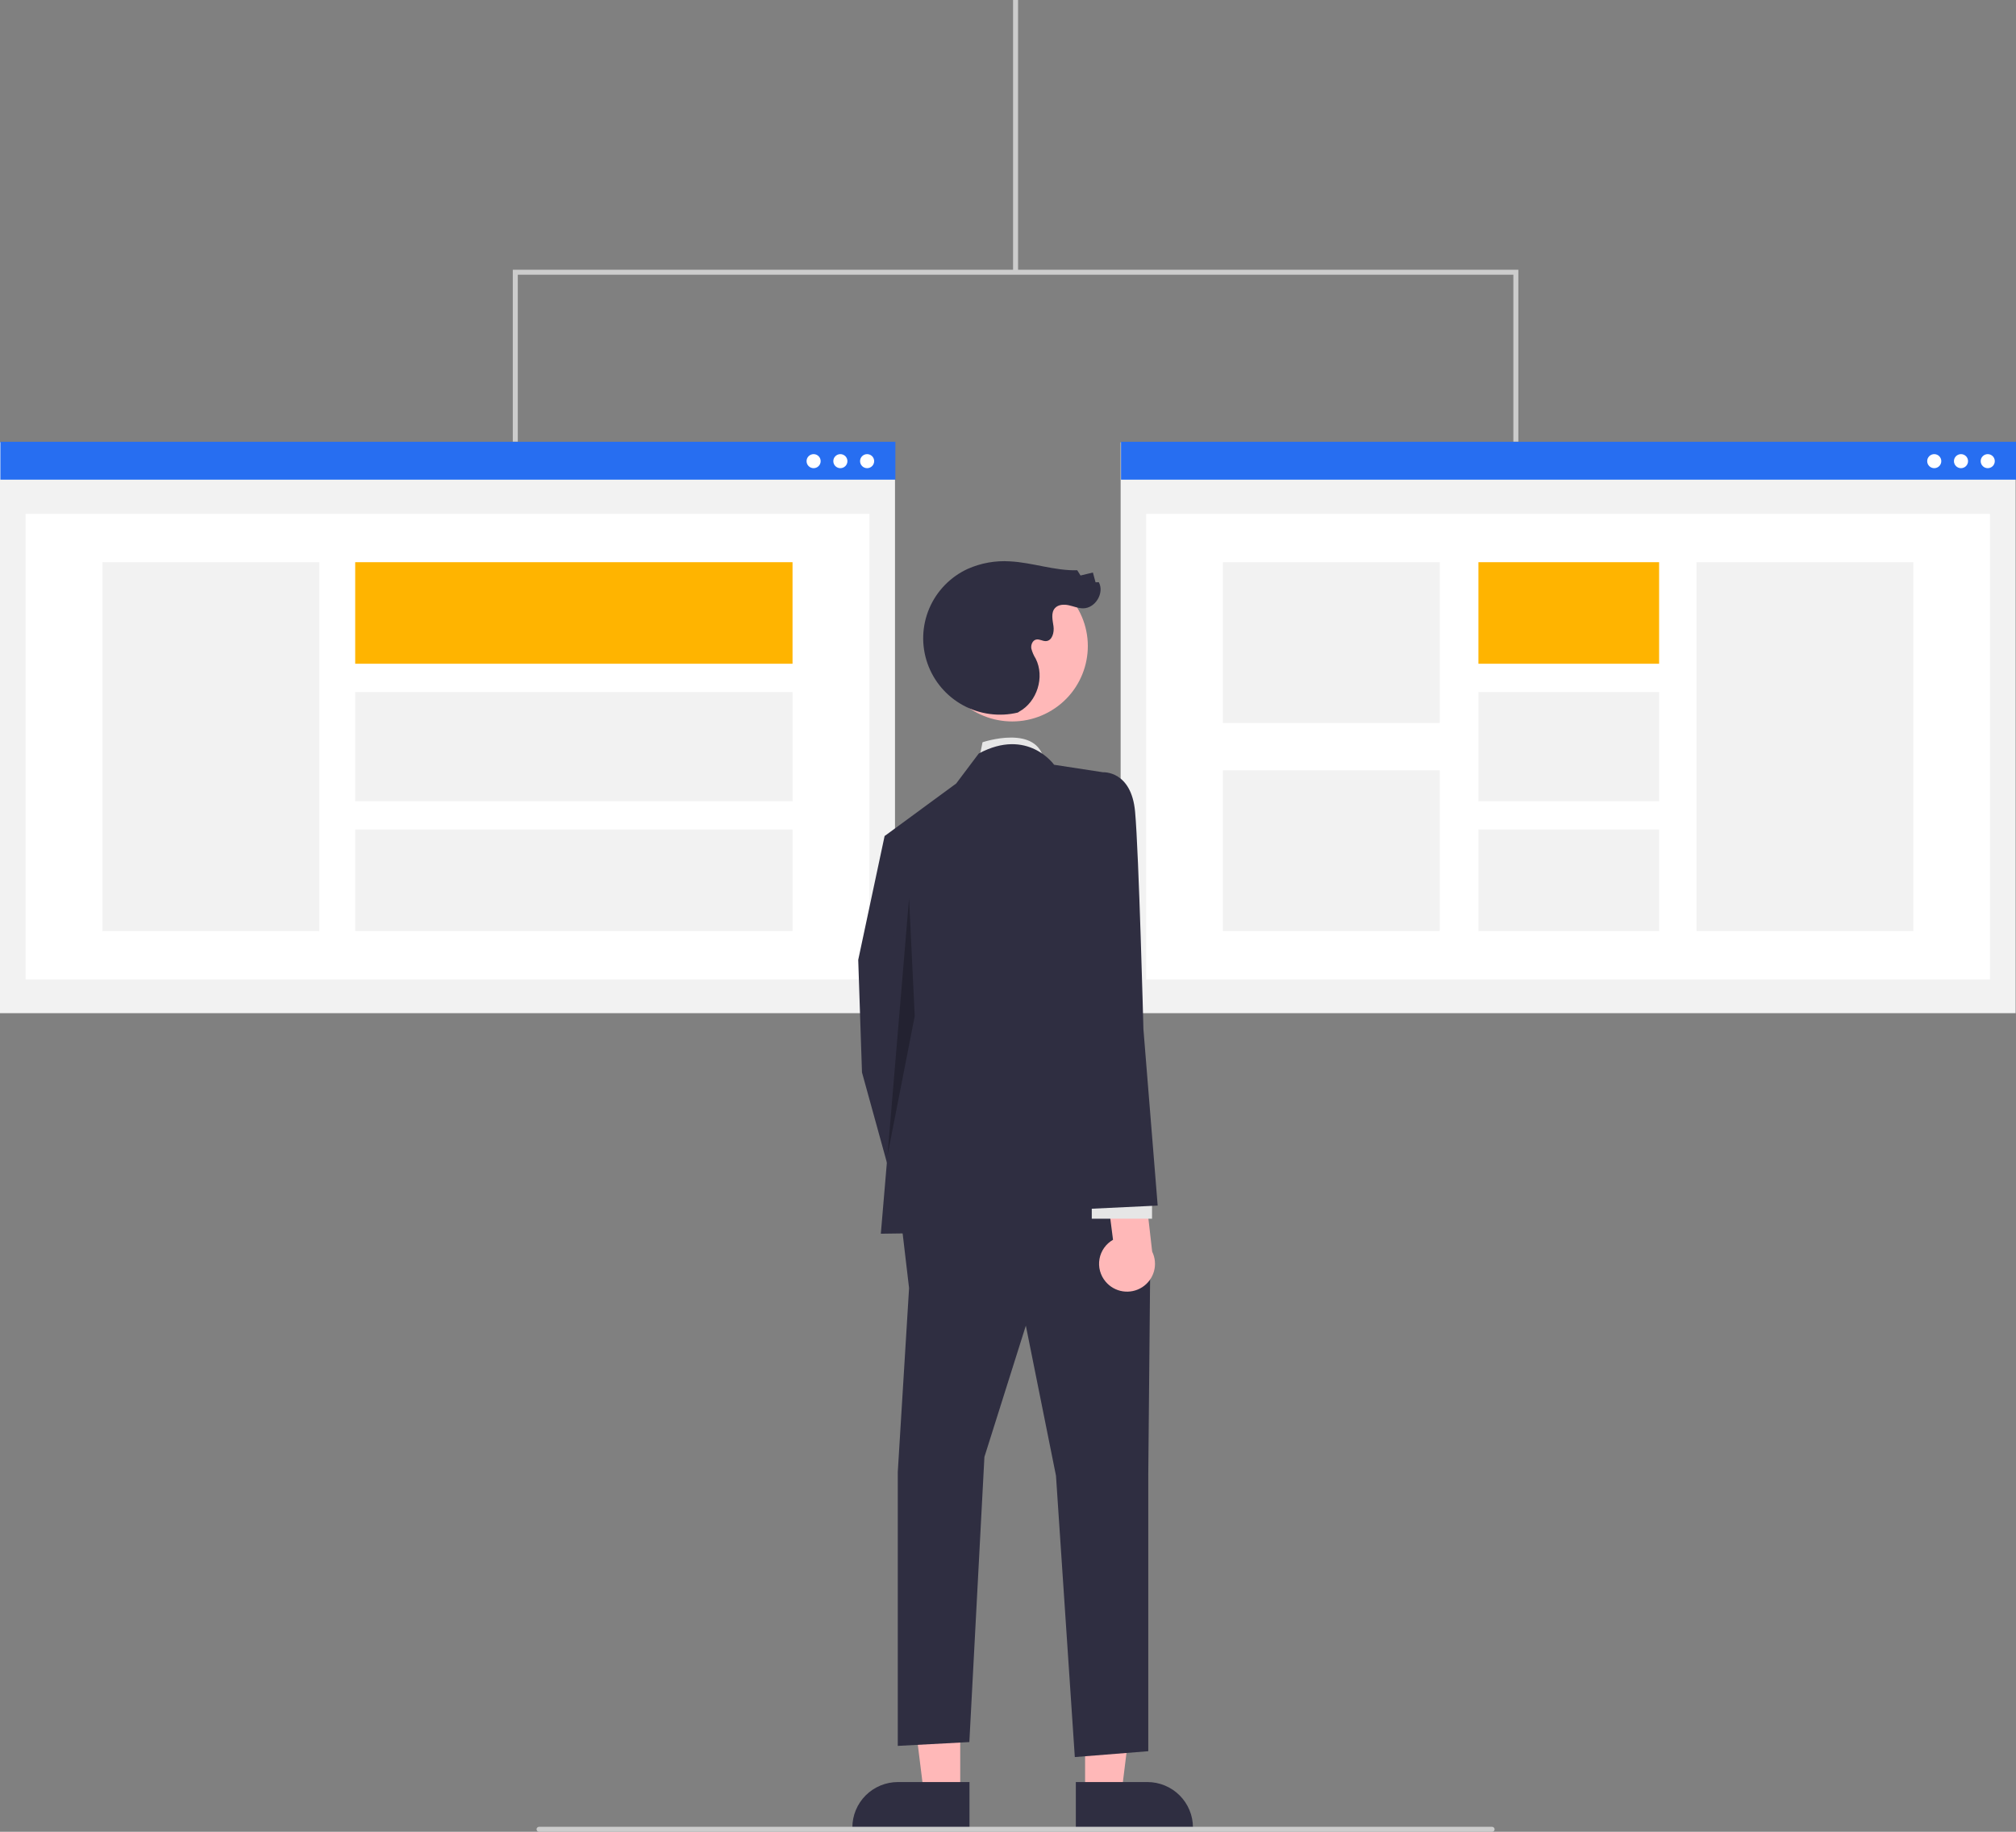 <svg width="230" height="209" viewBox="0 0 230 209" fill="none" xmlns="http://www.w3.org/2000/svg">
<rect x="0" y="0" width="230" height="209" fill="#808080" stroke="none"/>
<g clip-path="url(#clip0_41_1398)">
<path d="M127.85 50.464H229.956V115.599H127.85V50.464Z" fill="#F2F2F2"/>
<path d="M130.769 58.634H227.037V111.746H130.769V58.634Z" fill="white"/>
<path d="M127.893 50.406H230V54.727H127.893V50.406Z" fill="#276EF1"/>
<path d="M226.776 53.416C226.332 53.416 225.972 53.058 225.972 52.615C225.972 52.173 226.332 51.815 226.776 51.815C227.22 51.815 227.58 52.173 227.58 52.615C227.58 53.058 227.22 53.416 226.776 53.416Z" fill="white"/>
<path d="M223.725 53.416C223.281 53.416 222.921 53.058 222.921 52.615C222.921 52.173 223.281 51.815 223.725 51.815C224.169 51.815 224.529 52.173 224.529 52.615C224.529 53.058 224.169 53.416 223.725 53.416Z" fill="white"/>
<path d="M220.673 53.416C220.229 53.416 219.869 53.058 219.869 52.615C219.869 52.173 220.229 51.815 220.673 51.815C221.117 51.815 221.477 52.173 221.477 52.615C221.477 53.058 221.117 53.416 220.673 53.416Z" fill="white"/>
<path d="M193.553 64.144H218.289V106.235H193.553V64.144Z" fill="#F2F2F2"/>
<path d="M168.67 64.144H189.283V75.73H168.67V64.144Z" fill="#FFB400"/>
<path d="M168.67 78.957H189.283V91.423H168.67V78.957Z" fill="#F2F2F2"/>
<path d="M168.67 94.649H189.283V106.235H168.67V94.649Z" fill="#F2F2F2"/>
<path d="M139.516 64.144H164.253V82.487H139.516V64.144Z" fill="#F2F2F2"/>
<path d="M139.516 87.892H164.253V106.235H139.516V87.892Z" fill="#F2F2F2"/>
<path d="M5.34058e-05 50.464H102.107V115.599H5.34058e-05V50.464Z" fill="#F2F2F2"/>
<path d="M2.92 58.634H99.187V111.746H2.92V58.634Z" fill="white"/>
<path d="M0.044 50.406H102.151V54.727H0.044V50.406Z" fill="#276EF1"/>
<path d="M98.927 53.416C98.483 53.416 98.123 53.058 98.123 52.615C98.123 52.173 98.483 51.815 98.927 51.815C99.371 51.815 99.731 52.173 99.731 52.615C99.731 53.058 99.371 53.416 98.927 53.416Z" fill="white"/>
<path d="M95.875 53.416C95.431 53.416 95.071 53.058 95.071 52.615C95.071 52.173 95.431 51.815 95.875 51.815C96.319 51.815 96.679 52.173 96.679 52.615C96.679 53.058 96.319 53.416 95.875 53.416Z" fill="white"/>
<path d="M92.823 53.416C92.379 53.416 92.019 53.058 92.019 52.615C92.019 52.173 92.379 51.815 92.823 51.815C93.267 51.815 93.627 52.173 93.627 52.615C93.627 53.058 93.267 53.416 92.823 53.416Z" fill="white"/>
<path d="M11.689 64.144H36.425V106.235H11.689V64.144Z" fill="#F2F2F2"/>
<path d="M40.524 64.144H90.418V75.73H40.524V64.144Z" fill="#FFB400"/>
<path d="M40.524 78.956H90.418V91.422H40.524V78.956Z" fill="#F2F2F2"/>
<path d="M40.524 94.648H90.418V106.234H40.524V94.648Z" fill="#F2F2F2"/>
<path d="M115.578 0H116.149V31.059H115.578V0Z" fill="#CCCCCC"/>
<path d="M58.503 50.389H59.074V31.344H172.654V50.389H173.225V30.775H58.503V50.389Z" fill="#CCCCCC"/>
<path d="M111.664 86.829L112.094 84.689C112.094 84.689 118.415 82.549 119.122 86.829H111.664Z" fill="#E6E6E6"/>
<path d="M123.795 204.673L127.939 204.673L129.911 188.752L123.795 188.753L123.795 204.673Z" fill="#FFB8B8"/>
<path d="M122.739 208.674L136.1 208.674V208.505C136.1 207.132 135.552 205.814 134.577 204.843C133.602 203.871 132.279 203.325 130.9 203.325H130.899L122.738 203.326L122.739 208.674Z" fill="#2F2E41"/>
<path d="M109.549 204.673L105.405 204.673L103.433 188.752L109.549 188.753L109.549 204.673Z" fill="#FFB8B8"/>
<path d="M110.606 203.326L102.445 203.325H102.445C101.065 203.325 99.743 203.871 98.767 204.843C97.792 205.814 97.244 207.132 97.244 208.505V208.674L110.606 208.674L110.606 203.326Z" fill="#2F2E41"/>
<path d="M105.648 95.818L100.921 95.39L97.913 109.516L98.342 122.357L103.069 139.479L109.516 135.626L106.078 118.076L105.648 95.818Z" fill="#2F2E41"/>
<path d="M102.656 137.98L103.714 146.969L102.425 167.944V199.199L110.59 198.763L112.309 166.231L117.036 151.25L120.474 168.372L122.623 200.475L131.003 199.806V168.259L131.218 145.257L128.209 136.268L102.656 137.98Z" fill="#2F2E41"/>
<path d="M120.259 87.257C120.259 87.257 117.251 82.977 111.664 85.973L109.086 89.398L100.921 95.39L102.64 115.508L100.491 140.763L131.003 140.335L125.846 115.08V88.113L120.259 87.257Z" fill="#2F2E41"/>
<path opacity="0.25" d="M103.714 102.495L101.25 131.84L104.359 115.936L103.714 102.495Z" fill="black"/>
<path d="M126.128 146.22C125.83 145.866 125.614 145.451 125.495 145.005C125.376 144.559 125.356 144.093 125.438 143.638C125.519 143.184 125.7 142.753 125.966 142.376C126.233 141.998 126.58 141.684 126.982 141.454L126.063 134.298L130.293 132.682L131.448 142.805C131.79 143.504 131.863 144.303 131.654 145.051C131.444 145.8 130.966 146.445 130.31 146.866C129.655 147.287 128.867 147.454 128.096 147.335C127.325 147.216 126.624 146.819 126.128 146.22Z" fill="#FFB8B8"/>
<path d="M131.432 139.051H124.557V136.054H131.432V139.051Z" fill="#E6E6E6"/>
<path d="M121.333 91.752L125.846 88.113C125.846 88.113 129.069 87.899 129.499 92.608C129.928 97.316 130.451 117.434 130.451 117.434L132.077 137.552L123.052 137.981L121.333 116.206V91.752Z" fill="#2F2E41"/>
<path d="M107.905 77.841C105.619 73.675 107.156 68.453 111.337 66.175C115.519 63.898 120.763 65.429 123.049 69.595C125.335 73.76 123.798 78.983 119.616 81.26C115.434 83.537 110.191 82.006 107.905 77.841Z" fill="#FFB8B8"/>
<path d="M116.121 81.3C114.01 81.805 111.786 81.51 109.88 80.473C107.975 79.436 106.525 77.731 105.811 75.688C105.097 73.646 105.171 71.412 106.018 69.421C106.865 67.429 108.425 65.823 110.394 64.912C111.911 64.238 113.57 63.942 115.228 64.049C117.808 64.184 120.317 65.134 122.9 65.064L123.275 65.663L124.686 65.322L124.988 66.438L125.36 66.426C126.026 67.658 124.955 69.423 123.55 69.408C122.993 69.402 122.467 69.171 121.923 69.055C121.379 68.939 120.739 68.968 120.364 69.377C119.876 69.909 120.088 70.739 120.19 71.452C120.292 72.165 120.038 73.125 119.315 73.148C118.946 73.16 118.595 72.897 118.232 72.966C117.81 73.047 117.596 73.555 117.658 73.979C117.762 74.395 117.933 74.792 118.163 75.154C119.211 77.237 118.326 80.07 116.278 81.194" fill="#2F2E41"/>
<path d="M61.499 209H170.228C170.304 209 170.376 208.97 170.43 208.917C170.483 208.863 170.514 208.791 170.514 208.716C170.514 208.64 170.483 208.568 170.43 208.515C170.376 208.461 170.304 208.432 170.228 208.432H61.499C61.423 208.432 61.351 208.461 61.297 208.515C61.244 208.568 61.214 208.64 61.214 208.716C61.214 208.791 61.244 208.863 61.297 208.917C61.351 208.97 61.423 209 61.499 209Z" fill="#CCCCCC"/>
</g>
<defs>
<clipPath id="clip0_41_1398">
<rect width="230" height="209" fill="white" transform="matrix(-1 0 0 1 230 0)"/>
</clipPath>
</defs>
</svg>
